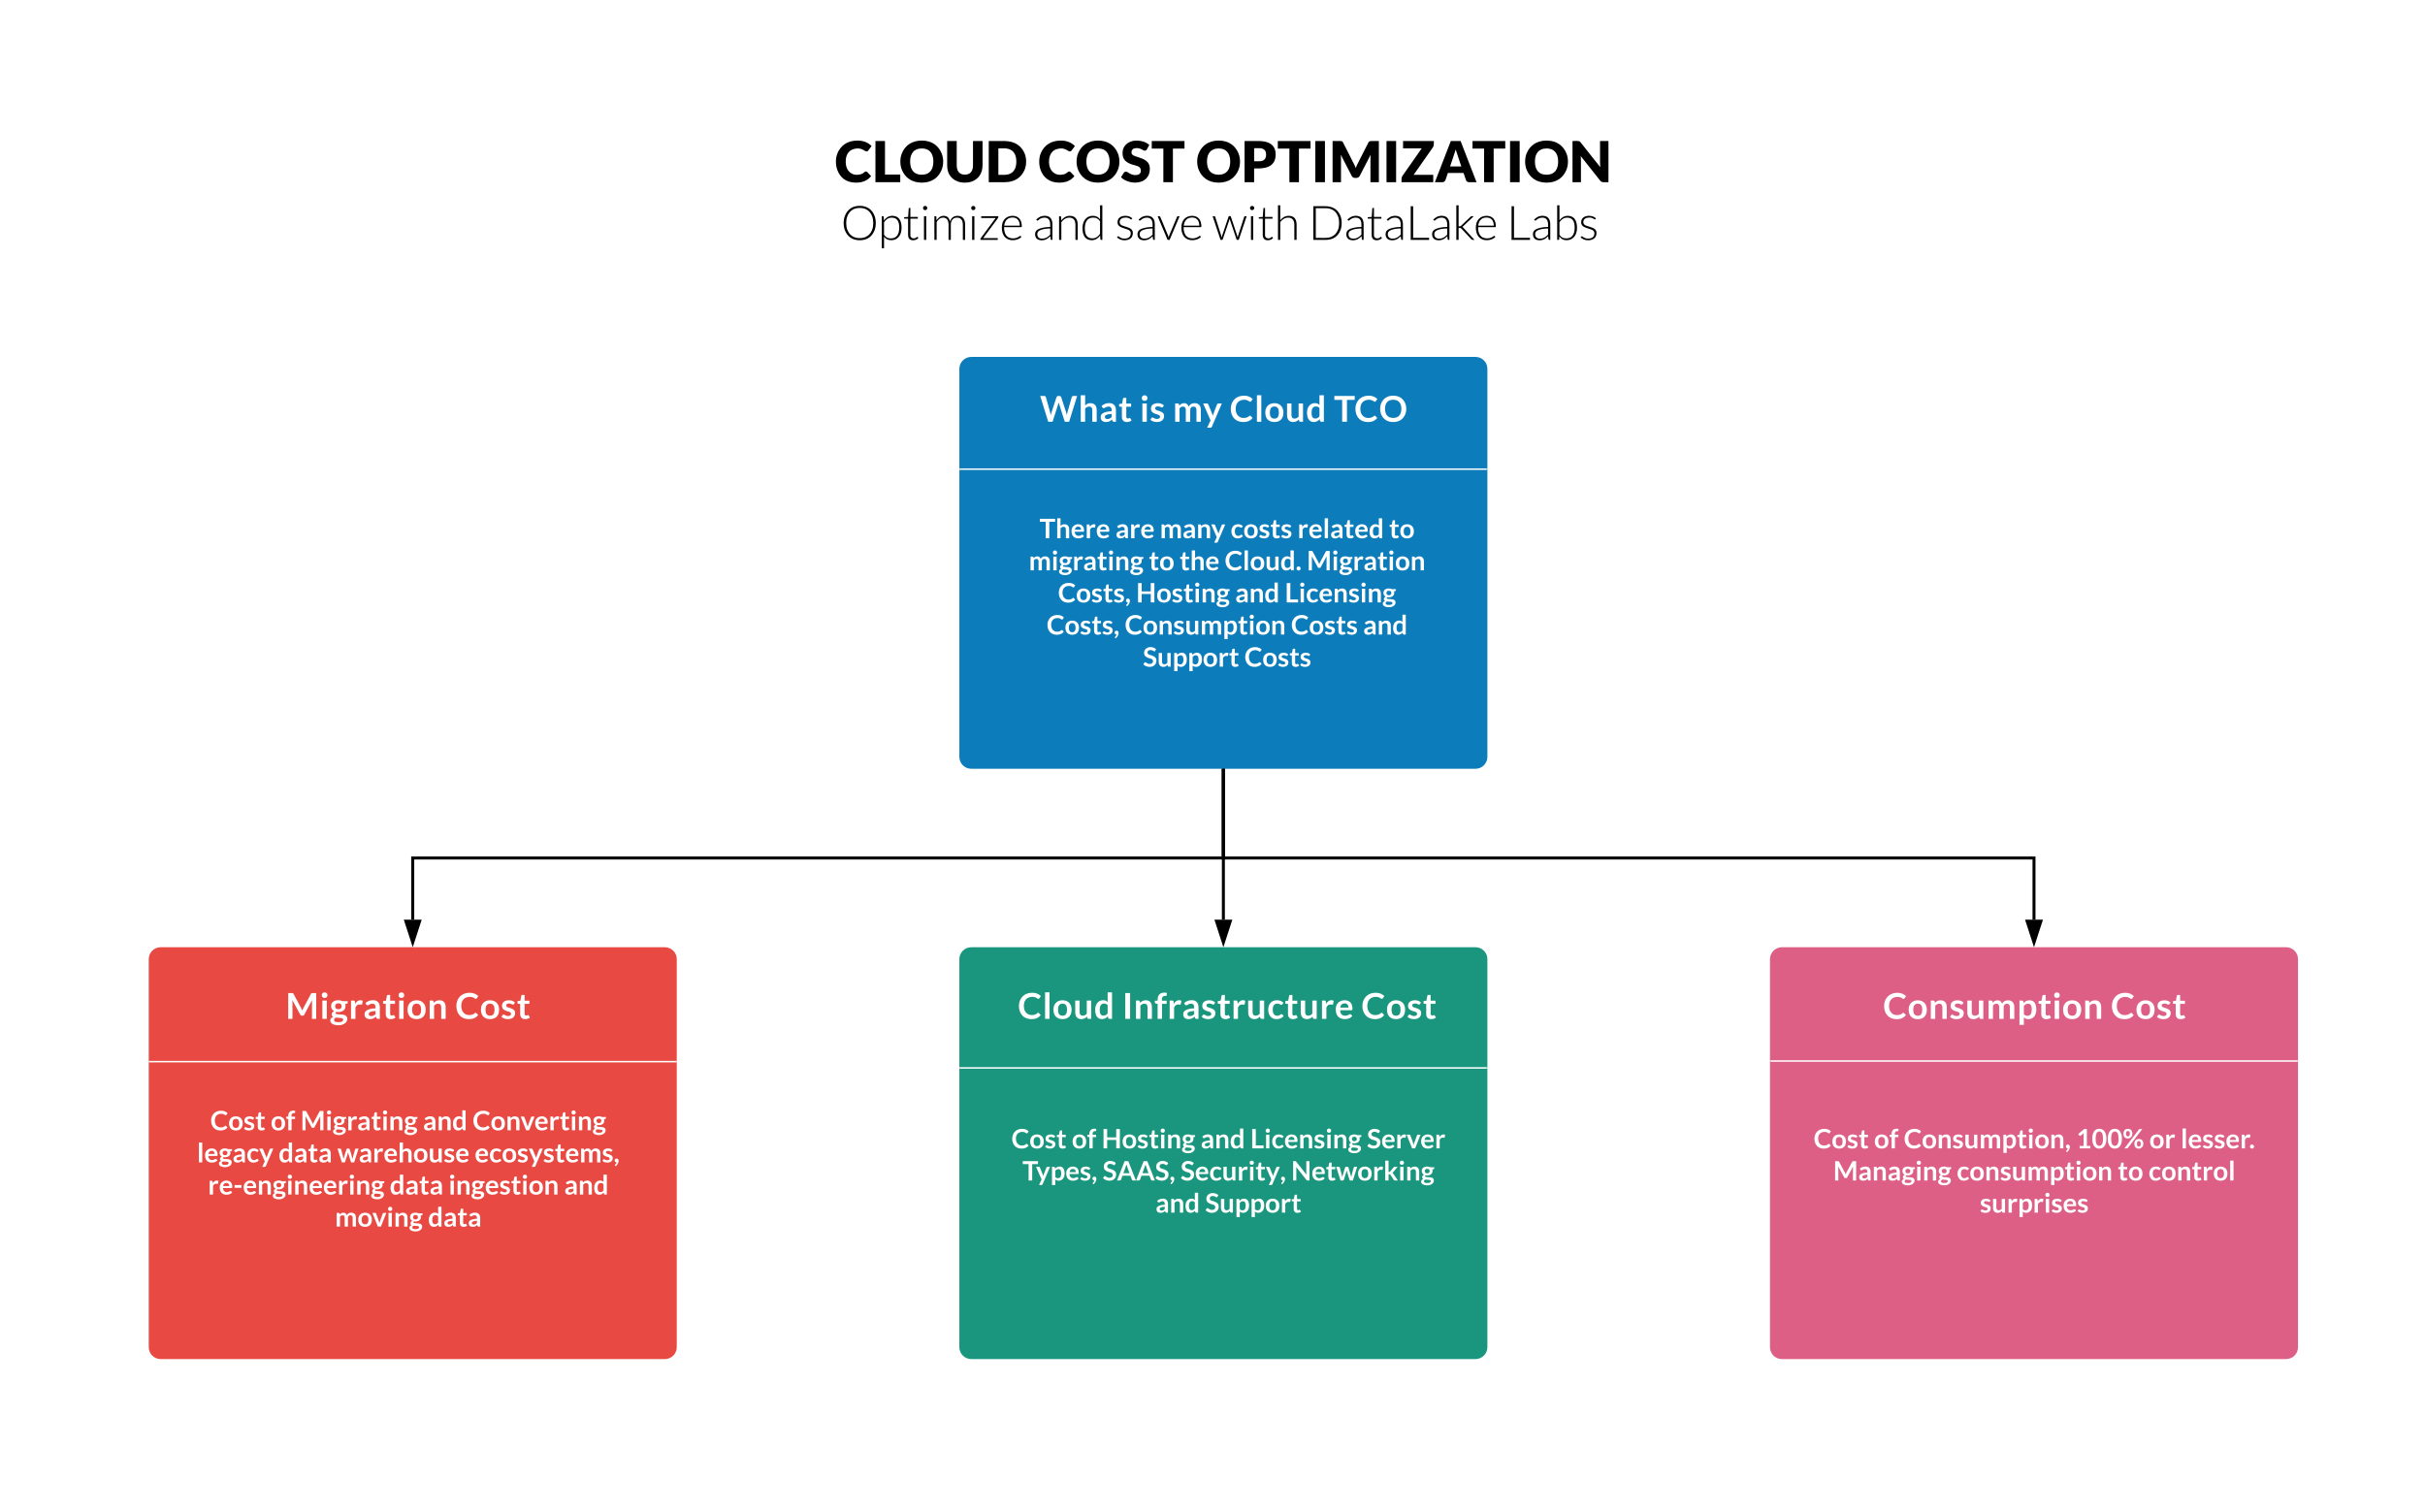 <svg xmlns="http://www.w3.org/2000/svg" xmlns:xlink="http://www.w3.org/1999/xlink" xmlns:lucid="lucid" width="1630.37" height="1016.45"><g transform="translate(0 0)" lucid:page-tab-id="0_0"><path d="M0 0h1630.37v1016.45H0z" fill="#fff"/><path d="M100 644.94c0-4.42 3.58-8 8-8h339c4.42 0 8 3.58 8 8v260.93c0 4.42-3.58 8-8 8H108c-4.42 0-8-3.58-8-8z" stroke="#000" stroke-opacity="0" stroke-width="2" fill="#e84a43"/><path d="M645 644.94c0-4.42 3.58-8 8-8h339c4.42 0 8 3.58 8 8v260.93c0 4.42-3.58 8-8 8H653c-4.42 0-8-3.58-8-8z" stroke="#000" stroke-opacity="0" stroke-width="2" fill="#19967d"/><path d="M1190 644.94c0-4.42 3.58-8 8-8h339c4.42 0 8 3.58 8 8v260.93c0 4.42-3.58 8-8 8h-339c-4.42 0-8-3.58-8-8z" stroke="#000" stroke-opacity="0" stroke-width="2" fill="#de5f85"/><path d="M645 248c0-4.42 3.58-8 8-8h339c4.42 0 8 3.58 8 8v260.94c0 4.4-3.58 8-8 8H653c-4.42 0-8-3.6-8-8z" stroke="#000" stroke-opacity="0" stroke-width="2" fill="#0c7cba"/><path d="M100.5 713.87h354" stroke="#fff" fill="none"/><path d="M100.5 714.37h-.5v-1h.5zM455 714.37h-.5v-1h.5z" fill="#fff"/><path d="M645.5 315.46h354" stroke="#fff" fill="none"/><path d="M645.5 315.96h-.5v-1h.5zM1000 315.96h-.5v-1h.5z" fill="#fff"/><path d="M645 240h355v66.94H645z" stroke="#000" stroke-opacity="0" stroke-width="2" fill="#fff" fill-opacity="0"/><use xlink:href="#a" transform="matrix(1,0,0,1,650,245) translate(49.204 38.596)"/><use xlink:href="#b" transform="matrix(1,0,0,1,650,245) translate(116.261 38.596)"/><use xlink:href="#c" transform="matrix(1,0,0,1,650,245) translate(138.485 38.596)"/><use xlink:href="#d" transform="matrix(1,0,0,1,650,245) translate(176.731 38.596)"/><use xlink:href="#e" transform="matrix(1,0,0,1,650,245) translate(246.821 38.596)"/><path d="M685 326.94h280v140H685z" stroke="#000" stroke-opacity="0" stroke-width="2" fill="#fff" fill-opacity="0"/><use xlink:href="#f" transform="matrix(1,0,0,1,690,331.936) translate(8.883 29.953)"/><use xlink:href="#g" transform="matrix(1,0,0,1,690,331.936) translate(59.895 29.953)"/><use xlink:href="#h" transform="matrix(1,0,0,1,690,331.936) translate(89.766 29.953)"/><use xlink:href="#i" transform="matrix(1,0,0,1,690,331.936) translate(137.331 29.953)"/><use xlink:href="#j" transform="matrix(1,0,0,1,690,331.936) translate(182.322 29.953)"/><use xlink:href="#k" transform="matrix(1,0,0,1,690,331.936) translate(243.918 29.953)"/><use xlink:href="#l" transform="matrix(1,0,0,1,690,331.936) translate(1.674 51.553)"/><use xlink:href="#m" transform="matrix(1,0,0,1,690,331.936) translate(82.404 51.553)"/><use xlink:href="#n" transform="matrix(1,0,0,1,690,331.936) translate(103.077 51.553)"/><use xlink:href="#o" transform="matrix(1,0,0,1,690,331.936) translate(133.371 51.553)"/><use xlink:href="#p" transform="matrix(1,0,0,1,690,331.936) translate(188.568 51.553)"/><use xlink:href="#q" transform="matrix(1,0,0,1,690,331.936) translate(21.299 73.153)"/><use xlink:href="#r" transform="matrix(1,0,0,1,690,331.936) translate(73.823 73.153)"/><use xlink:href="#s" transform="matrix(1,0,0,1,690,331.936) translate(140.395 73.153)"/><use xlink:href="#t" transform="matrix(1,0,0,1,690,331.936) translate(173.785 73.153)"/><use xlink:href="#q" transform="matrix(1,0,0,1,690,331.936) translate(13.667 94.753)"/><use xlink:href="#u" transform="matrix(1,0,0,1,690,331.936) translate(66.191 94.753)"/><use xlink:href="#v" transform="matrix(1,0,0,1,690,331.936) translate(177.944 94.753)"/><use xlink:href="#w" transform="matrix(1,0,0,1,690,331.936) translate(226.417 94.753)"/><use xlink:href="#x" transform="matrix(1,0,0,1,690,331.936) translate(78.363 116.353)"/><use xlink:href="#y" transform="matrix(1,0,0,1,690,331.936) translate(146.637 116.353)"/><path d="M115 646.94h318.57v56.93H115z" stroke="#000" stroke-opacity="0" stroke-width="2" fill="#fff" fill-opacity="0"/><use xlink:href="#z" transform="matrix(1,0,0,1,120,651.936) translate(72.027 33.158)"/><use xlink:href="#A" transform="matrix(1,0,0,1,120,651.936) translate(186.086 33.158)"/><path d="M115 716.94h318.57v140H115z" stroke="#000" stroke-opacity="0" stroke-width="2" fill="#fff" fill-opacity="0"/><use xlink:href="#B" transform="matrix(1,0,0,1,120,721.936) translate(21.395 38.078)"/><use xlink:href="#C" transform="matrix(1,0,0,1,120,721.936) translate(62.003 38.078)"/><use xlink:href="#D" transform="matrix(1,0,0,1,120,721.936) translate(82.019 38.078)"/><use xlink:href="#s" transform="matrix(1,0,0,1,120,721.936) translate(164.333 38.078)"/><use xlink:href="#E" transform="matrix(1,0,0,1,120,721.936) translate(197.722 38.078)"/><use xlink:href="#F" transform="matrix(1,0,0,1,120,721.936) translate(12.413 59.678)"/><use xlink:href="#G" transform="matrix(1,0,0,1,120,721.936) translate(67.313 59.678)"/><use xlink:href="#H" transform="matrix(1,0,0,1,120,721.936) translate(106.859 59.678)"/><use xlink:href="#I" transform="matrix(1,0,0,1,120,721.936) translate(199.154 59.678)"/><use xlink:href="#J" transform="matrix(1,0,0,1,120,721.936) translate(19.815 81.278)"/><use xlink:href="#G" transform="matrix(1,0,0,1,120,721.936) translate(142.026 81.278)"/><use xlink:href="#K" transform="matrix(1,0,0,1,120,721.936) translate(181.572 81.278)"/><use xlink:href="#w" transform="matrix(1,0,0,1,120,721.936) translate(259.269 81.278)"/><use xlink:href="#L" transform="matrix(1,0,0,1,120,721.936) translate(105.166 102.878)"/><use xlink:href="#M" transform="matrix(1,0,0,1,120,721.936) translate(167.761 102.878)"/><path d="M645.5 718.1h354" stroke="#fff" fill="none"/><path d="M645.5 718.6h-.5v-1h.5zM1000 718.6h-.5v-1h.5z" fill="#fff"/><path d="M665.7 646.94h318.6v56.93H665.7z" stroke="#000" stroke-opacity="0" stroke-width="2" fill="#fff" fill-opacity="0"/><g><use xlink:href="#N" transform="matrix(1,0,0,1,670.714,651.936) translate(13.598 33.158)"/><use xlink:href="#O" transform="matrix(1,0,0,1,670.714,651.936) translate(83.688 33.158)"/><use xlink:href="#P" transform="matrix(1,0,0,1,670.714,651.936) translate(244.515 33.158)"/></g><path d="M666.43 716.94H985v140H666.43z" stroke="#000" stroke-opacity="0" stroke-width="2" fill="#fff" fill-opacity="0"/><g><use xlink:href="#B" transform="matrix(1,0,0,1,671.429,721.936) translate(8.556 50.266)"/><use xlink:href="#C" transform="matrix(1,0,0,1,671.429,721.936) translate(49.164 50.266)"/><use xlink:href="#r" transform="matrix(1,0,0,1,671.429,721.936) translate(69.18 50.266)"/><use xlink:href="#s" transform="matrix(1,0,0,1,671.429,721.936) translate(135.753 50.266)"/><use xlink:href="#Q" transform="matrix(1,0,0,1,671.429,721.936) translate(169.143 50.266)"/><use xlink:href="#R" transform="matrix(1,0,0,1,671.429,721.936) translate(247.533 50.266)"/><use xlink:href="#S" transform="matrix(1,0,0,1,671.429,721.936) translate(15.963 71.866)"/><use xlink:href="#T" transform="matrix(1,0,0,1,671.429,721.936) translate(69.846 71.866)"/><use xlink:href="#U" transform="matrix(1,0,0,1,671.429,721.936) translate(122.244 71.866)"/><use xlink:href="#V" transform="matrix(1,0,0,1,671.429,721.936) translate(196.665 71.866)"/><use xlink:href="#s" transform="matrix(1,0,0,1,671.429,721.936) translate(105.405 93.466)"/><use xlink:href="#W" transform="matrix(1,0,0,1,671.429,721.936) translate(138.795 93.466)"/></g><path d="M1208.2 716.94h318.6v140h-318.6z" stroke="#000" stroke-opacity="0" stroke-width="2" fill="#fff" fill-opacity="0"/><g><use xlink:href="#B" transform="matrix(1,0,0,1,1213.214,721.936) translate(6.117 50.266)"/><use xlink:href="#C" transform="matrix(1,0,0,1,1213.214,721.936) translate(46.725 50.266)"/><use xlink:href="#X" transform="matrix(1,0,0,1,1213.214,721.936) translate(66.741 50.266)"/><use xlink:href="#Y" transform="matrix(1,0,0,1,1213.214,721.936) translate(182.544 50.266)"/><use xlink:href="#Z" transform="matrix(1,0,0,1,1213.214,721.936) translate(231.792 50.266)"/><use xlink:href="#aa" transform="matrix(1,0,0,1,1213.214,721.936) translate(252.852 50.266)"/><use xlink:href="#ab" transform="matrix(1,0,0,1,1213.214,721.936) translate(19.271 71.866)"/><use xlink:href="#ac" transform="matrix(1,0,0,1,1213.214,721.936) translate(102.305 71.866)"/><use xlink:href="#m" transform="matrix(1,0,0,1,1213.214,721.936) translate(210.575 71.866)"/><use xlink:href="#ad" transform="matrix(1,0,0,1,1213.214,721.936) translate(231.248 71.866)"/><use xlink:href="#ae" transform="matrix(1,0,0,1,1213.214,721.936) translate(117.892 93.466)"/></g><path d="M1190 636.94h355v76.93h-355z" stroke="#000" stroke-opacity="0" stroke-width="2" fill="#fff" fill-opacity="0"/><g><use xlink:href="#af" transform="matrix(1,0,0,1,1195,641.936) translate(70.985 43.19)"/><use xlink:href="#A" transform="matrix(1,0,0,1,1195,641.936) translate(224.128 43.19)"/></g><path d="M1190.5 713.45h354" stroke="#fff" fill="none"/><path d="M1190.5 713.87h-.5v-.92h.5zM1545 713.87h-.5v-.92h.5z" fill="#fff"/><path d="M822.5 517.94v59h-545v41.5" stroke="#000" stroke-width="2" fill="none"/><path d="M823.5 517.96h-2v-1.02h2z"/><path d="M277.5 633.7l-4.64-14.27h9.28z" stroke="#000" stroke-width="2"/><path d="M822.5 517.94v59h545v41.5" stroke="#000" stroke-width="2" fill="none"/><path d="M823.5 517.96h-2v-1.02h2z"/><path d="M1367.5 633.7l-4.64-14.27h9.28z" stroke="#000" stroke-width="2"/><path d="M822.5 517.94v100.5" stroke="#000" stroke-width="2" fill="none"/><path d="M823.5 517.96h-2v-1.02h2z"/><path d="M822.5 633.7l-4.64-14.27h9.28z" stroke="#000" stroke-width="2"/><path d="M100 80h1445v60H100z" stroke="#000" stroke-opacity="0" stroke-width="2" fill="#fff" fill-opacity="0"/><g><use xlink:href="#ag" transform="matrix(1,0,0,1,105,85) translate(456.326 37.506)"/><use xlink:href="#ah" transform="matrix(1,0,0,1,105,85) translate(593.012 37.506)"/><use xlink:href="#ai" transform="matrix(1,0,0,1,105,85) translate(699.07 37.506)"/></g><path d="M520 110.07h600v79.86H520z" stroke="#000" stroke-opacity="0" stroke-width="2" fill="#fff" fill-opacity="0"/><g><use xlink:href="#aj" transform="matrix(1,0,0,1,525,115.067) translate(40.252 46.238)"/><use xlink:href="#ak" transform="matrix(1,0,0,1,525,115.067) translate(169.205 46.238)"/><use xlink:href="#al" transform="matrix(1,0,0,1,525,115.067) translate(224.555 46.238)"/><use xlink:href="#am" transform="matrix(1,0,0,1,525,115.067) translate(289.916 46.238)"/><use xlink:href="#an" transform="matrix(1,0,0,1,525,115.067) translate(354.619 46.238)"/><use xlink:href="#ao" transform="matrix(1,0,0,1,525,115.067) translate(487.896 46.238)"/></g><defs><path fill="#fff" d="M12-1446h226c47 0 80 25 90 61 87 312 181 618 262 935 6 25 10 51 15 79 10-53 22-104 38-149l284-865c11-30 46-61 89-61 78 0 148-4 169 61l282 865c15 43 27 90 38 142 9-49 18-98 30-142l246-865c9-33 45-61 89-61h211L1632 0h-243c-113-359-232-713-341-1076C938-712 818-360 704 0H461" id="ap"/><path fill="#fff" d="M605-850c-102 1-168 52-226 108V0H132v-1486h247v571c76-69 161-129 301-127 234 4 346 154 346 389V0H779v-653c0-121-55-198-174-197" id="aq"/><path fill="#fff" d="M556-1045c246 0 380 151 380 397V0c-79-6-181 23-196-53l-22-73C630-49 541 18 379 16 194 13 81-77 81-262c0-184 152-247 321-292 78-21 176-31 293-34 10-155-29-262-170-262-104 0-161 40-224 77-47 28-107 5-127-31l-45-79c118-108 260-162 427-162zM317-275c-3 86 56 121 139 121 117 0 179-51 239-111v-173c-122 6-219 17-297 53-49 22-79 51-81 110" id="ar"/><path fill="#fff" d="M738-75c-64 55-158 90-269 91-176 2-277-109-277-284v-573c-65-4-153 21-153-52v-98l165-27 52-280c10-66 115-35 183-42v323h270v176H439v556c-1 59 32 101 88 102 48 1 68-25 104-34 19 1 25 9 33 22" id="as"/><g id="a"><use transform="matrix(0.012,0,0,0.012,0,0)" xlink:href="#ap"/><use transform="matrix(0.012,0,0,0.012,25.814,0)" xlink:href="#aq"/><use transform="matrix(0.012,0,0,0.012,39.837,0)" xlink:href="#ar"/><use transform="matrix(0.012,0,0,0.012,52.75,0)" xlink:href="#as"/></g><path fill="#fff" d="M395-1026V0H148v-1026h247zm-123-457c96 0 160 62 160 158 0 94-65 155-160 155-93 0-156-62-156-155 0-95 61-158 156-158" id="at"/><path fill="#fff" d="M254-198c95 60 334 64 323-83-9-119-156-122-253-159C192-490 72-550 72-729c0-214 163-309 387-313 145-3 264 55 338 127-26 36-45 82-77 111-69 21-111-33-176-48-103-23-247 0-238 102 11 114 156 118 251 155 126 49 251 100 251 270C808-59 575 48 294 6 192-9 106-54 42-110c28-39 43-95 83-120 49-31 96 11 129 32" id="au"/><g id="b"><use transform="matrix(0.012,0,0,0.012,0,0)" xlink:href="#at"/><use transform="matrix(0.012,0,0,0.012,6.685,0)" xlink:href="#au"/></g><path fill="#fff" d="M565-850c-86 0-140 48-186 99V0H132v-1026c80 9 198-29 214 45l16 76c67-72 141-136 276-137 139-1 214 86 253 192 57-117 162-192 328-192 240 0 354 147 354 389V0h-247v-653c1-123-52-197-169-197s-180 76-180 197V0H729v-653c0-127-46-197-164-197" id="av"/><path fill="#fff" d="M496 282c-21 85-170 43-266 53L422-76 7-1026h216c39-1 60 21 70 46 80 195 164 386 238 586 7 18 10 37 14 56 74-221 164-427 244-642 9-24 36-46 68-46h198" id="aw"/><g id="c"><use transform="matrix(0.012,0,0,0.012,0,0)" xlink:href="#av"/><use transform="matrix(0.012,0,0,0.012,20.325,0)" xlink:href="#aw"/></g><path fill="#fff" d="M1284-209C1170-69 1008 19 759 16c-347-4-553-182-649-442-66-178-66-423 6-596 108-261 330-435 688-440 220-3 375 79 488 188l-90 125c-16 32-68 39-102 12-71-55-162-101-298-96-304 11-465 201-465 510 0 241 101 401 267 477 125 58 330 39 424-24 42-17 97-111 150-54" id="ax"/><path fill="#fff" d="M395-1486V0H148v-1486h247" id="ay"/><path fill="#fff" d="M361-1005c121-49 297-49 417 0 184 74 298 236 298 490 0 330-178 530-506 530C241 15 61-185 61-515c0-254 115-416 300-490zm-45 492c0 201 65 338 254 338 188 0 251-137 251-338s-63-340-251-340c-189 0-254 139-254 340" id="az"/><path fill="#fff" d="M457 16c-234 0-346-155-346-390v-652h247v652c0 121 55 198 174 197 102-1 168-51 226-107v-742h247V0c-80-9-199 29-214-45l-17-82C697-50 608 16 457 16" id="aA"/><path fill="#fff" d="M502-1045c120-1 193 43 256 101v-542h247V0c-80-9-199 29-214-45l-20-99C693-58 601 15 441 15 163 15 61-217 61-510c0-241 98-411 259-494 54-27 115-41 182-41zM316-510c0 181 36 329 209 329 118 0 173-54 233-123v-460c-48-59-104-93-198-93-188 0-244 151-244 347" id="aB"/><g id="d"><use transform="matrix(0.012,0,0,0.012,0,0)" xlink:href="#ax"/><use transform="matrix(0.012,0,0,0.012,16.539,0)" xlink:href="#ay"/><use transform="matrix(0.012,0,0,0.012,23.224,0)" xlink:href="#az"/><use transform="matrix(0.012,0,0,0.012,37.247,0)" xlink:href="#aA"/><use transform="matrix(0.012,0,0,0.012,51.27,0)" xlink:href="#aB"/></g><path fill="#fff" d="M1165-1446v221H730V0H461v-1225H24v-221h1141" id="aC"/><path fill="#fff" d="M1480-1018c71 176 71 414 0 590-106 261-323 444-679 444S225-168 120-428c-71-176-71-414 0-590 106-261 324-444 681-444 355 0 573 184 679 444zM801-214c307 0 456-198 456-509s-149-510-456-510c-308 0-459 198-459 510s152 509 459 509" id="aD"/><g id="e"><use transform="matrix(0.012,0,0,0.012,0,0)" xlink:href="#aC"/><use transform="matrix(0.012,0,0,0.012,13.715,0)" xlink:href="#ax"/><use transform="matrix(0.012,0,0,0.012,30.254,0)" xlink:href="#aD"/></g><path fill="#fff" d="M991-153C899-47 760 15 568 15 237 15 63-197 63-535c0-237 116-392 287-467 61-27 129-40 206-40 287 0 444 174 444 465 0 54-3 95-57 95H309c4 226 158 349 385 292 52-13 93-39 132-62 32-19 73-16 93 9zM778-631c-4-143-73-234-217-234-154 0-226 95-247 234h464" id="aE"/><path fill="#fff" d="M604-806c-122 5-180 74-225 167V0H132v-1026c83 11 206-35 218 62l15 124c63-106 147-205 295-205 51 0 93 12 126 35l-32 185c-4 23-15 33-40 33-33 0-65-16-110-14" id="aF"/><g id="f"><use transform="matrix(0.009,0,0,0.009,0,0)" xlink:href="#aC"/><use transform="matrix(0.009,0,0,0.009,10.71,0)" xlink:href="#aq"/><use transform="matrix(0.009,0,0,0.009,20.943,0)" xlink:href="#aE"/><use transform="matrix(0.009,0,0,0.009,30.564,0)" xlink:href="#aF"/><use transform="matrix(0.009,0,0,0.009,37.917,0)" xlink:href="#aE"/></g><g id="g"><use transform="matrix(0.009,0,0,0.009,0,0)" xlink:href="#ar"/><use transform="matrix(0.009,0,0,0.009,9.423,0)" xlink:href="#aF"/><use transform="matrix(0.009,0,0,0.009,16.776,0)" xlink:href="#aE"/></g><path fill="#fff" d="M605-850c-102 1-168 52-226 108V0H132v-1026c80 9 198-29 214 45l17 81c77-76 165-142 317-142 235 0 346 154 346 389V0H779v-653c0-121-55-198-174-197" id="aG"/><g id="h"><use transform="matrix(0.009,0,0,0.009,0,0)" xlink:href="#av"/><use transform="matrix(0.009,0,0,0.009,15.156,0)" xlink:href="#ar"/><use transform="matrix(0.009,0,0,0.009,24.579,0)" xlink:href="#aG"/><use transform="matrix(0.009,0,0,0.009,34.488,0)" xlink:href="#aw"/></g><path fill="#fff" d="M928-153C839-49 712 15 524 15c-227 0-358-131-424-305-47-123-49-306-4-434 67-190 213-318 465-318 165 0 270 58 357 143-29 37-52 81-86 112-71 26-104-41-170-55-24-5-52-12-86-12-192 5-260 143-260 339 0 194 67 336 254 342 98 3 148-38 200-79 26-20 67-17 87 9" id="aH"/><g id="i"><use transform="matrix(0.009,0,0,0.009,0,0)" xlink:href="#aH"/><use transform="matrix(0.009,0,0,0.009,8.586,0)" xlink:href="#az"/><use transform="matrix(0.009,0,0,0.009,18.819,0)" xlink:href="#au"/><use transform="matrix(0.009,0,0,0.009,26.685,0)" xlink:href="#as"/><use transform="matrix(0.009,0,0,0.009,33.651,0)" xlink:href="#au"/></g><g id="j"><use transform="matrix(0.009,0,0,0.009,0,0)" xlink:href="#aF"/><use transform="matrix(0.009,0,0,0.009,7.353,0)" xlink:href="#aE"/><use transform="matrix(0.009,0,0,0.009,16.974,0)" xlink:href="#ay"/><use transform="matrix(0.009,0,0,0.009,21.852,0)" xlink:href="#ar"/><use transform="matrix(0.009,0,0,0.009,31.275,0)" xlink:href="#as"/><use transform="matrix(0.009,0,0,0.009,38.241,0)" xlink:href="#aE"/><use transform="matrix(0.009,0,0,0.009,47.862,0)" xlink:href="#aB"/></g><g id="k"><use transform="matrix(0.009,0,0,0.009,0,0)" xlink:href="#as"/><use transform="matrix(0.009,0,0,0.009,6.966,0)" xlink:href="#az"/></g><path fill="#fff" d="M247-436C153-487 80-575 80-712c0-228 174-332 407-332 92 0 169 20 230 53h295c-4 63 19 133-53 146l-92 17c30 74 25 184-9 254-72 146-265 223-484 183-51 27-68 81-20 111 145 54 395 5 528 91 60 38 108 95 104 193-8 182-136 275-286 326-172 59-444 28-556-52C83 234 32 179 32 90c0-112 77-164 166-199-49-28-87-70-84-147 4-94 65-143 133-180zm247 621c132 0 252-20 264-139-10-98-129-93-228-102-63-6-132-5-191-13-47 27-93 62-93 127 0 112 123 127 248 127zM305-706c0 111 68 168 182 168s182-56 182-168c0-107-68-165-182-165s-182 58-182 165" id="aI"/><g id="l"><use transform="matrix(0.009,0,0,0.009,0,0)" xlink:href="#av"/><use transform="matrix(0.009,0,0,0.009,15.156,0)" xlink:href="#at"/><use transform="matrix(0.009,0,0,0.009,20.034,0)" xlink:href="#aI"/><use transform="matrix(0.009,0,0,0.009,29.349,0)" xlink:href="#aF"/><use transform="matrix(0.009,0,0,0.009,36.441,0)" xlink:href="#ar"/><use transform="matrix(0.009,0,0,0.009,45.864,0)" xlink:href="#as"/><use transform="matrix(0.009,0,0,0.009,52.83,0)" xlink:href="#at"/><use transform="matrix(0.009,0,0,0.009,57.708,0)" xlink:href="#aG"/><use transform="matrix(0.009,0,0,0.009,67.941,0)" xlink:href="#aI"/></g><g id="m"><use transform="matrix(0.009,0,0,0.009,0,0)" xlink:href="#as"/><use transform="matrix(0.009,0,0,0.009,6.966,0)" xlink:href="#az"/></g><g id="n"><use transform="matrix(0.009,0,0,0.009,0,0)" xlink:href="#as"/><use transform="matrix(0.009,0,0,0.009,6.966,0)" xlink:href="#aq"/><use transform="matrix(0.009,0,0,0.009,17.199,0)" xlink:href="#aE"/></g><path fill="#fff" d="M225 14C133 14 73-43 73-136c0-92 60-151 152-151 91 0 151 60 151 151 0 92-59 150-151 150" id="aJ"/><g id="o"><use transform="matrix(0.009,0,0,0.009,0,0)" xlink:href="#ax"/><use transform="matrix(0.009,0,0,0.009,12.069,0)" xlink:href="#ay"/><use transform="matrix(0.009,0,0,0.009,16.947,0)" xlink:href="#az"/><use transform="matrix(0.009,0,0,0.009,27.18,0)" xlink:href="#aA"/><use transform="matrix(0.009,0,0,0.009,37.413,0)" xlink:href="#aB"/><use transform="matrix(0.009,0,0,0.009,47.673,0)" xlink:href="#aJ"/></g><path fill="#fff" d="M376-1057c5 39 7 82 7 123V0H146v-1446c85 3 182-6 258 6 17 7 27 20 36 37l432 803c23 42 41 90 60 136 19-47 38-95 61-138l428-801c15-33 41-43 90-43h203V0h-237c1-330-2-664 1-991 1-21 3-42 5-63l-437 820c-22 44-63 63-132 59-48-3-77-26-95-59" id="aK"/><g id="p"><use transform="matrix(0.009,0,0,0.009,0,0)" xlink:href="#aK"/><use transform="matrix(0.009,0,0,0.009,16.74,0)" xlink:href="#at"/><use transform="matrix(0.009,0,0,0.009,21.618,0)" xlink:href="#aI"/><use transform="matrix(0.009,0,0,0.009,30.933,0)" xlink:href="#aF"/><use transform="matrix(0.009,0,0,0.009,38.025,0)" xlink:href="#ar"/><use transform="matrix(0.009,0,0,0.009,47.448,0)" xlink:href="#as"/><use transform="matrix(0.009,0,0,0.009,54.414,0)" xlink:href="#at"/><use transform="matrix(0.009,0,0,0.009,59.292,0)" xlink:href="#az"/><use transform="matrix(0.009,0,0,0.009,69.525,0)" xlink:href="#aG"/></g><path fill="#fff" d="M221-3C132-8 80-62 80-152c0-85 58-133 145-135 137-3 173 141 135 270-37 126-112 227-205 301-28-24-89-65-42-112 45-45 92-100 108-175" id="aL"/><g id="q"><use transform="matrix(0.009,0,0,0.009,0,0)" xlink:href="#ax"/><use transform="matrix(0.009,0,0,0.009,12.069,0)" xlink:href="#az"/><use transform="matrix(0.009,0,0,0.009,22.302,0)" xlink:href="#au"/><use transform="matrix(0.009,0,0,0.009,30.168,0)" xlink:href="#as"/><use transform="matrix(0.009,0,0,0.009,37.134,0)" xlink:href="#au"/><use transform="matrix(0.009,0,0,0.009,45,0)" xlink:href="#aL"/></g><path fill="#fff" d="M1366 0h-271v-632H417V0H146v-1446h271v622h678v-622h271V0" id="aM"/><g id="r"><use transform="matrix(0.009,0,0,0.009,0,0)" xlink:href="#aM"/><use transform="matrix(0.009,0,0,0.009,13.608,0)" xlink:href="#az"/><use transform="matrix(0.009,0,0,0.009,23.841,0)" xlink:href="#au"/><use transform="matrix(0.009,0,0,0.009,31.707,0)" xlink:href="#as"/><use transform="matrix(0.009,0,0,0.009,38.673,0)" xlink:href="#at"/><use transform="matrix(0.009,0,0,0.009,43.551,0)" xlink:href="#aG"/><use transform="matrix(0.009,0,0,0.009,53.784,0)" xlink:href="#aI"/></g><g id="s"><use transform="matrix(0.009,0,0,0.009,0,0)" xlink:href="#ar"/><use transform="matrix(0.009,0,0,0.009,9.423,0)" xlink:href="#aG"/><use transform="matrix(0.009,0,0,0.009,19.656,0)" xlink:href="#aB"/></g><path fill="#fff" d="M415-222h579V0H146v-1446h269v1224" id="aN"/><g id="t"><use transform="matrix(0.009,0,0,0.009,0,0)" xlink:href="#aN"/><use transform="matrix(0.009,0,0,0.009,9.306,0)" xlink:href="#at"/><use transform="matrix(0.009,0,0,0.009,14.184,0)" xlink:href="#aH"/><use transform="matrix(0.009,0,0,0.009,22.77,0)" xlink:href="#aE"/><use transform="matrix(0.009,0,0,0.009,32.391,0)" xlink:href="#aG"/><use transform="matrix(0.009,0,0,0.009,42.624,0)" xlink:href="#au"/><use transform="matrix(0.009,0,0,0.009,50.49,0)" xlink:href="#at"/><use transform="matrix(0.009,0,0,0.009,55.368,0)" xlink:href="#aG"/><use transform="matrix(0.009,0,0,0.009,65.601,0)" xlink:href="#aI"/></g><path fill="#fff" d="M635 15C514 15 442-25 379-85v420H132v-1361c64 5 145-11 192 11 33 24 28 86 42 129 78-86 174-159 331-159 277 0 379 232 379 524 0 241-96 412-258 495-54 27-116 41-183 41zm186-536c0-181-37-329-209-329-117 0-175 55-233 124v460c48 60 104 93 198 93 188 0 244-152 244-348" id="aO"/><g id="u"><use transform="matrix(0.009,0,0,0.009,0,0)" xlink:href="#ax"/><use transform="matrix(0.009,0,0,0.009,12.069,0)" xlink:href="#az"/><use transform="matrix(0.009,0,0,0.009,22.302,0)" xlink:href="#aG"/><use transform="matrix(0.009,0,0,0.009,32.535,0)" xlink:href="#au"/><use transform="matrix(0.009,0,0,0.009,40.401,0)" xlink:href="#aA"/><use transform="matrix(0.009,0,0,0.009,50.634,0)" xlink:href="#av"/><use transform="matrix(0.009,0,0,0.009,65.79,0)" xlink:href="#aO"/><use transform="matrix(0.009,0,0,0.009,75.969,0)" xlink:href="#as"/><use transform="matrix(0.009,0,0,0.009,82.935,0)" xlink:href="#at"/><use transform="matrix(0.009,0,0,0.009,87.813,0)" xlink:href="#az"/><use transform="matrix(0.009,0,0,0.009,98.046,0)" xlink:href="#aG"/></g><g id="v"><use transform="matrix(0.009,0,0,0.009,0,0)" xlink:href="#ax"/><use transform="matrix(0.009,0,0,0.009,12.069,0)" xlink:href="#az"/><use transform="matrix(0.009,0,0,0.009,22.302,0)" xlink:href="#au"/><use transform="matrix(0.009,0,0,0.009,30.168,0)" xlink:href="#as"/><use transform="matrix(0.009,0,0,0.009,37.134,0)" xlink:href="#au"/></g><g id="w"><use transform="matrix(0.009,0,0,0.009,0,0)" xlink:href="#ar"/><use transform="matrix(0.009,0,0,0.009,9.423,0)" xlink:href="#aG"/><use transform="matrix(0.009,0,0,0.009,19.656,0)" xlink:href="#aB"/></g><path fill="#fff" d="M519-204c146 0 246-70 241-211-6-175-195-185-333-232-183-63-339-153-333-400 5-199 120-319 272-380 126-51 311-44 437 5 72 27 133 64 184 112l-66 127c-15 40-64 51-105 25-64-41-136-87-246-85-132 3-224 54-224 182 0 167 202 176 334 227 173 67 333 144 333 381 0 227-120 364-289 433-138 56-353 39-478-16-80-35-154-80-210-138l78-129c23-34 74-43 115-13 73 54 157 112 290 112" id="aP"/><g id="x"><use transform="matrix(0.009,0,0,0.009,0,0)" xlink:href="#aP"/><use transform="matrix(0.009,0,0,0.009,9.657,0)" xlink:href="#aA"/><use transform="matrix(0.009,0,0,0.009,19.89,0)" xlink:href="#aO"/><use transform="matrix(0.009,0,0,0.009,30.069,0)" xlink:href="#aO"/><use transform="matrix(0.009,0,0,0.009,40.248,0)" xlink:href="#az"/><use transform="matrix(0.009,0,0,0.009,50.481,0)" xlink:href="#aF"/><use transform="matrix(0.009,0,0,0.009,57.834,0)" xlink:href="#as"/></g><g id="y"><use transform="matrix(0.009,0,0,0.009,0,0)" xlink:href="#ax"/><use transform="matrix(0.009,0,0,0.009,12.069,0)" xlink:href="#az"/><use transform="matrix(0.009,0,0,0.009,22.302,0)" xlink:href="#au"/><use transform="matrix(0.009,0,0,0.009,30.168,0)" xlink:href="#as"/><use transform="matrix(0.009,0,0,0.009,37.134,0)" xlink:href="#au"/></g><g id="z"><use transform="matrix(0.012,0,0,0.012,0,0)" xlink:href="#aK"/><use transform="matrix(0.012,0,0,0.012,22.94,0)" xlink:href="#at"/><use transform="matrix(0.012,0,0,0.012,29.625,0)" xlink:href="#aI"/><use transform="matrix(0.012,0,0,0.012,42.39,0)" xlink:href="#aF"/><use transform="matrix(0.012,0,0,0.012,52.108,0)" xlink:href="#ar"/><use transform="matrix(0.012,0,0,0.012,65.021,0)" xlink:href="#as"/><use transform="matrix(0.012,0,0,0.012,74.567,0)" xlink:href="#at"/><use transform="matrix(0.012,0,0,0.012,81.252,0)" xlink:href="#az"/><use transform="matrix(0.012,0,0,0.012,95.275,0)" xlink:href="#aG"/></g><g id="A"><use transform="matrix(0.012,0,0,0.012,0,0)" xlink:href="#ax"/><use transform="matrix(0.012,0,0,0.012,16.539,0)" xlink:href="#az"/><use transform="matrix(0.012,0,0,0.012,30.562,0)" xlink:href="#au"/><use transform="matrix(0.012,0,0,0.012,41.341,0)" xlink:href="#as"/></g><g id="B"><use transform="matrix(0.009,0,0,0.009,0,0)" xlink:href="#ax"/><use transform="matrix(0.009,0,0,0.009,12.069,0)" xlink:href="#az"/><use transform="matrix(0.009,0,0,0.009,22.302,0)" xlink:href="#au"/><use transform="matrix(0.009,0,0,0.009,30.168,0)" xlink:href="#as"/></g><path fill="#fff" d="M601-1285c-158 0-198 102-186 268h267v176H423V0H176v-840c-61-14-153-3-153-76v-101h153c-17-292 113-454 383-454 47 0 91 6 132 19l-5 124c-1 41-44 43-85 43" id="aQ"/><g id="C"><use transform="matrix(0.009,0,0,0.009,0,0)" xlink:href="#az"/><use transform="matrix(0.009,0,0,0.009,10.233,0)" xlink:href="#aQ"/></g><g id="D"><use transform="matrix(0.009,0,0,0.009,0,0)" xlink:href="#aK"/><use transform="matrix(0.009,0,0,0.009,16.74,0)" xlink:href="#at"/><use transform="matrix(0.009,0,0,0.009,21.618,0)" xlink:href="#aI"/><use transform="matrix(0.009,0,0,0.009,30.933,0)" xlink:href="#aF"/><use transform="matrix(0.009,0,0,0.009,38.025,0)" xlink:href="#ar"/><use transform="matrix(0.009,0,0,0.009,47.448,0)" xlink:href="#as"/><use transform="matrix(0.009,0,0,0.009,54.414,0)" xlink:href="#at"/><use transform="matrix(0.009,0,0,0.009,59.292,0)" xlink:href="#aG"/><use transform="matrix(0.009,0,0,0.009,69.525,0)" xlink:href="#aI"/></g><path fill="#fff" d="M646 0H422L14-1026h205c36-1 62 20 71 46 75 215 159 421 226 642 9 30 15 61 21 92 13-66 27-126 50-186l203-548c9-25 34-46 68-46h195" id="aR"/><g id="E"><use transform="matrix(0.009,0,0,0.009,0,0)" xlink:href="#ax"/><use transform="matrix(0.009,0,0,0.009,12.069,0)" xlink:href="#az"/><use transform="matrix(0.009,0,0,0.009,22.302,0)" xlink:href="#aG"/><use transform="matrix(0.009,0,0,0.009,32.211,0)" xlink:href="#aR"/><use transform="matrix(0.009,0,0,0.009,41.517,0)" xlink:href="#aE"/><use transform="matrix(0.009,0,0,0.009,51.138,0)" xlink:href="#aF"/><use transform="matrix(0.009,0,0,0.009,58.491,0)" xlink:href="#as"/><use transform="matrix(0.009,0,0,0.009,65.457,0)" xlink:href="#at"/><use transform="matrix(0.009,0,0,0.009,70.335,0)" xlink:href="#aG"/><use transform="matrix(0.009,0,0,0.009,80.568,0)" xlink:href="#aI"/></g><g id="F"><use transform="matrix(0.009,0,0,0.009,0,0)" xlink:href="#ay"/><use transform="matrix(0.009,0,0,0.009,4.878,0)" xlink:href="#aE"/><use transform="matrix(0.009,0,0,0.009,14.499,0)" xlink:href="#aI"/><use transform="matrix(0.009,0,0,0.009,23.814,0)" xlink:href="#ar"/><use transform="matrix(0.009,0,0,0.009,33.237,0)" xlink:href="#aH"/><use transform="matrix(0.009,0,0,0.009,41.823,0)" xlink:href="#aw"/></g><g id="G"><use transform="matrix(0.009,0,0,0.009,0,0)" xlink:href="#aB"/><use transform="matrix(0.009,0,0,0.009,10.26,0)" xlink:href="#ar"/><use transform="matrix(0.009,0,0,0.009,19.683,0)" xlink:href="#as"/><use transform="matrix(0.009,0,0,0.009,26.649,0)" xlink:href="#ar"/></g><path fill="#fff" d="M7-1026h196c35-1 64 19 71 46 60 241 137 465 181 722 68-246 151-481 220-724 17-60 103-44 175-46 35-1 61 20 69 46 70 242 148 477 212 725 47-256 125-482 189-723 21-78 165-35 255-46L1250 0h-199c-21 0-37-15-46-44-67-218-136-432-201-652-5-20-10-39-13-58-8 41-17 80-29 119L575-44c-9 29-27 44-54 44H332" id="aS"/><g id="H"><use transform="matrix(0.009,0,0,0.009,0,0)" xlink:href="#aS"/><use transform="matrix(0.009,0,0,0.009,14.238,0)" xlink:href="#ar"/><use transform="matrix(0.009,0,0,0.009,23.661,0)" xlink:href="#aF"/><use transform="matrix(0.009,0,0,0.009,31.014,0)" xlink:href="#aE"/><use transform="matrix(0.009,0,0,0.009,40.635,0)" xlink:href="#aq"/><use transform="matrix(0.009,0,0,0.009,50.868,0)" xlink:href="#az"/><use transform="matrix(0.009,0,0,0.009,61.101,0)" xlink:href="#aA"/><use transform="matrix(0.009,0,0,0.009,71.334,0)" xlink:href="#au"/><use transform="matrix(0.009,0,0,0.009,79.2,0)" xlink:href="#aE"/></g><g id="I"><use transform="matrix(0.009,0,0,0.009,0,0)" xlink:href="#aE"/><use transform="matrix(0.009,0,0,0.009,9.621,0)" xlink:href="#aH"/><use transform="matrix(0.009,0,0,0.009,18.207,0)" xlink:href="#az"/><use transform="matrix(0.009,0,0,0.009,28.44,0)" xlink:href="#au"/><use transform="matrix(0.009,0,0,0.009,36.306,0)" xlink:href="#aw"/><use transform="matrix(0.009,0,0,0.009,45.909,0)" xlink:href="#au"/><use transform="matrix(0.009,0,0,0.009,53.775,0)" xlink:href="#as"/><use transform="matrix(0.009,0,0,0.009,60.741,0)" xlink:href="#aE"/><use transform="matrix(0.009,0,0,0.009,70.362,0)" xlink:href="#av"/><use transform="matrix(0.009,0,0,0.009,85.518,0)" xlink:href="#au"/><use transform="matrix(0.009,0,0,0.009,93.384,0)" xlink:href="#aL"/></g><path fill="#fff" d="M100-707h518v206H100v-206" id="aT"/><g id="J"><use transform="matrix(0.009,0,0,0.009,0,0)" xlink:href="#aF"/><use transform="matrix(0.009,0,0,0.009,7.353,0)" xlink:href="#aE"/><use transform="matrix(0.009,0,0,0.009,16.974,0)" xlink:href="#aT"/><use transform="matrix(0.009,0,0,0.009,23.436,0)" xlink:href="#aE"/><use transform="matrix(0.009,0,0,0.009,33.057,0)" xlink:href="#aG"/><use transform="matrix(0.009,0,0,0.009,43.29,0)" xlink:href="#aI"/><use transform="matrix(0.009,0,0,0.009,52.605,0)" xlink:href="#at"/><use transform="matrix(0.009,0,0,0.009,57.483,0)" xlink:href="#aG"/><use transform="matrix(0.009,0,0,0.009,67.716,0)" xlink:href="#aE"/><use transform="matrix(0.009,0,0,0.009,77.337,0)" xlink:href="#aE"/><use transform="matrix(0.009,0,0,0.009,86.958,0)" xlink:href="#aF"/><use transform="matrix(0.009,0,0,0.009,94.311,0)" xlink:href="#at"/><use transform="matrix(0.009,0,0,0.009,99.189,0)" xlink:href="#aG"/><use transform="matrix(0.009,0,0,0.009,109.422,0)" xlink:href="#aI"/></g><g id="K"><use transform="matrix(0.009,0,0,0.009,0,0)" xlink:href="#at"/><use transform="matrix(0.009,0,0,0.009,4.878,0)" xlink:href="#aG"/><use transform="matrix(0.009,0,0,0.009,15.111,0)" xlink:href="#aI"/><use transform="matrix(0.009,0,0,0.009,24.426,0)" xlink:href="#aE"/><use transform="matrix(0.009,0,0,0.009,34.047,0)" xlink:href="#au"/><use transform="matrix(0.009,0,0,0.009,41.913,0)" xlink:href="#as"/><use transform="matrix(0.009,0,0,0.009,48.879,0)" xlink:href="#at"/><use transform="matrix(0.009,0,0,0.009,53.757,0)" xlink:href="#az"/><use transform="matrix(0.009,0,0,0.009,63.99,0)" xlink:href="#aG"/></g><g id="L"><use transform="matrix(0.009,0,0,0.009,0,0)" xlink:href="#av"/><use transform="matrix(0.009,0,0,0.009,15.156,0)" xlink:href="#az"/><use transform="matrix(0.009,0,0,0.009,25.092,0)" xlink:href="#aR"/><use transform="matrix(0.009,0,0,0.009,34.695,0)" xlink:href="#at"/><use transform="matrix(0.009,0,0,0.009,39.573,0)" xlink:href="#aG"/><use transform="matrix(0.009,0,0,0.009,49.806,0)" xlink:href="#aI"/></g><g id="M"><use transform="matrix(0.009,0,0,0.009,0,0)" xlink:href="#aB"/><use transform="matrix(0.009,0,0,0.009,10.26,0)" xlink:href="#ar"/><use transform="matrix(0.009,0,0,0.009,19.683,0)" xlink:href="#as"/><use transform="matrix(0.009,0,0,0.009,26.649,0)" xlink:href="#ar"/></g><g id="N"><use transform="matrix(0.012,0,0,0.012,0,0)" xlink:href="#ax"/><use transform="matrix(0.012,0,0,0.012,16.539,0)" xlink:href="#ay"/><use transform="matrix(0.012,0,0,0.012,23.224,0)" xlink:href="#az"/><use transform="matrix(0.012,0,0,0.012,37.247,0)" xlink:href="#aA"/><use transform="matrix(0.012,0,0,0.012,51.27,0)" xlink:href="#aB"/></g><path fill="#fff" d="M449 0H179v-1446h270V0" id="aU"/><g id="O"><use transform="matrix(0.012,0,0,0.012,0,0)" xlink:href="#aU"/><use transform="matrix(0.012,0,0,0.012,7.745,0)" xlink:href="#aG"/><use transform="matrix(0.012,0,0,0.012,21.768,0)" xlink:href="#aQ"/><use transform="matrix(0.012,0,0,0.012,30.414,0)" xlink:href="#aF"/><use transform="matrix(0.012,0,0,0.012,40.133,0)" xlink:href="#ar"/><use transform="matrix(0.012,0,0,0.012,53.046,0)" xlink:href="#au"/><use transform="matrix(0.012,0,0,0.012,63.825,0)" xlink:href="#as"/><use transform="matrix(0.012,0,0,0.012,73.371,0)" xlink:href="#aF"/><use transform="matrix(0.012,0,0,0.012,83.447,0)" xlink:href="#aA"/><use transform="matrix(0.012,0,0,0.012,97.47,0)" xlink:href="#aH"/><use transform="matrix(0.012,0,0,0.012,109.236,0)" xlink:href="#as"/><use transform="matrix(0.012,0,0,0.012,118.782,0)" xlink:href="#aA"/><use transform="matrix(0.012,0,0,0.012,132.805,0)" xlink:href="#aF"/><use transform="matrix(0.012,0,0,0.012,142.882,0)" xlink:href="#aE"/></g><g id="P"><use transform="matrix(0.012,0,0,0.012,0,0)" xlink:href="#ax"/><use transform="matrix(0.012,0,0,0.012,16.539,0)" xlink:href="#az"/><use transform="matrix(0.012,0,0,0.012,30.562,0)" xlink:href="#au"/><use transform="matrix(0.012,0,0,0.012,41.341,0)" xlink:href="#as"/></g><g id="Q"><use transform="matrix(0.009,0,0,0.009,0,0)" xlink:href="#aN"/><use transform="matrix(0.009,0,0,0.009,9.306,0)" xlink:href="#at"/><use transform="matrix(0.009,0,0,0.009,14.184,0)" xlink:href="#aH"/><use transform="matrix(0.009,0,0,0.009,22.77,0)" xlink:href="#aE"/><use transform="matrix(0.009,0,0,0.009,32.391,0)" xlink:href="#aG"/><use transform="matrix(0.009,0,0,0.009,42.624,0)" xlink:href="#au"/><use transform="matrix(0.009,0,0,0.009,50.49,0)" xlink:href="#at"/><use transform="matrix(0.009,0,0,0.009,55.368,0)" xlink:href="#aG"/><use transform="matrix(0.009,0,0,0.009,65.601,0)" xlink:href="#aI"/></g><g id="R"><use transform="matrix(0.009,0,0,0.009,0,0)" xlink:href="#aP"/><use transform="matrix(0.009,0,0,0.009,9.657,0)" xlink:href="#aE"/><use transform="matrix(0.009,0,0,0.009,19.278,0)" xlink:href="#aF"/><use transform="matrix(0.009,0,0,0.009,26.631,0)" xlink:href="#aR"/><use transform="matrix(0.009,0,0,0.009,35.937,0)" xlink:href="#aE"/><use transform="matrix(0.009,0,0,0.009,45.558,0)" xlink:href="#aF"/></g><g id="S"><use transform="matrix(0.009,0,0,0.009,0,0)" xlink:href="#aC"/><use transform="matrix(0.009,0,0,0.009,9.09,0)" xlink:href="#aw"/><use transform="matrix(0.009,0,0,0.009,18.693,0)" xlink:href="#aO"/><use transform="matrix(0.009,0,0,0.009,28.872,0)" xlink:href="#aE"/><use transform="matrix(0.009,0,0,0.009,38.493,0)" xlink:href="#au"/><use transform="matrix(0.009,0,0,0.009,46.359,0)" xlink:href="#aL"/></g><path fill="#fff" d="M1417 0h-208c-47 1-77-28-90-61l-108-295H412L304-61c-11 30-46 61-89 61H6l568-1446h275zM481-546h461c-77-218-163-424-231-651-66 230-154 432-230 651" id="aV"/><g id="T"><use transform="matrix(0.009,0,0,0.009,0,0)" xlink:href="#aP"/><use transform="matrix(0.009,0,0,0.009,9.657,0)" xlink:href="#aV"/><use transform="matrix(0.009,0,0,0.009,22.437,0)" xlink:href="#aV"/><use transform="matrix(0.009,0,0,0.009,35.217,0)" xlink:href="#aP"/><use transform="matrix(0.009,0,0,0.009,44.874,0)" xlink:href="#aL"/></g><g id="U"><use transform="matrix(0.009,0,0,0.009,0,0)" xlink:href="#aP"/><use transform="matrix(0.009,0,0,0.009,9.657,0)" xlink:href="#aE"/><use transform="matrix(0.009,0,0,0.009,19.278,0)" xlink:href="#aH"/><use transform="matrix(0.009,0,0,0.009,27.864,0)" xlink:href="#aA"/><use transform="matrix(0.009,0,0,0.009,38.097,0)" xlink:href="#aF"/><use transform="matrix(0.009,0,0,0.009,45.45,0)" xlink:href="#at"/><use transform="matrix(0.009,0,0,0.009,50.328,0)" xlink:href="#as"/><use transform="matrix(0.009,0,0,0.009,57.294,0)" xlink:href="#aw"/><use transform="matrix(0.009,0,0,0.009,66.897,0)" xlink:href="#aL"/></g><path fill="#fff" d="M377-1009c4 38 6 82 6 121V0H146v-1446c71 6 174-24 211 20 269 320 519 661 779 990-5-42-7-87-7-131v-879h237V0c-64-4-144 10-192-10-14-6-28-19-41-36" id="aW"/><path fill="#fff" d="M382-1486v851c54 1 89-1 115-33l255-315c22-25 41-43 86-43h226C946-887 832-742 710-606c-11 12-25 21-39 30 29 21 48 49 69 78L1082 0H859c-44-1-65-15-85-44L513-433c-20-29-30-36-75-37h-56V0H135v-1486h247" id="aX"/><g id="V"><use transform="matrix(0.009,0,0,0.009,0,0)" xlink:href="#aW"/><use transform="matrix(0.009,0,0,0.009,13.608,0)" xlink:href="#aE"/><use transform="matrix(0.009,0,0,0.009,23.229,0)" xlink:href="#as"/><use transform="matrix(0.009,0,0,0.009,30.195,0)" xlink:href="#aS"/><use transform="matrix(0.009,0,0,0.009,44.433,0)" xlink:href="#az"/><use transform="matrix(0.009,0,0,0.009,54.666,0)" xlink:href="#aF"/><use transform="matrix(0.009,0,0,0.009,62.019,0)" xlink:href="#aX"/><use transform="matrix(0.009,0,0,0.009,71.946,0)" xlink:href="#at"/><use transform="matrix(0.009,0,0,0.009,76.824,0)" xlink:href="#aG"/><use transform="matrix(0.009,0,0,0.009,87.057,0)" xlink:href="#aI"/></g><g id="W"><use transform="matrix(0.009,0,0,0.009,0,0)" xlink:href="#aP"/><use transform="matrix(0.009,0,0,0.009,9.657,0)" xlink:href="#aA"/><use transform="matrix(0.009,0,0,0.009,19.89,0)" xlink:href="#aO"/><use transform="matrix(0.009,0,0,0.009,30.069,0)" xlink:href="#aO"/><use transform="matrix(0.009,0,0,0.009,40.248,0)" xlink:href="#az"/><use transform="matrix(0.009,0,0,0.009,50.481,0)" xlink:href="#aF"/><use transform="matrix(0.009,0,0,0.009,57.834,0)" xlink:href="#as"/></g><g id="X"><use transform="matrix(0.009,0,0,0.009,0,0)" xlink:href="#ax"/><use transform="matrix(0.009,0,0,0.009,12.069,0)" xlink:href="#az"/><use transform="matrix(0.009,0,0,0.009,22.302,0)" xlink:href="#aG"/><use transform="matrix(0.009,0,0,0.009,32.535,0)" xlink:href="#au"/><use transform="matrix(0.009,0,0,0.009,40.401,0)" xlink:href="#aA"/><use transform="matrix(0.009,0,0,0.009,50.634,0)" xlink:href="#av"/><use transform="matrix(0.009,0,0,0.009,65.79,0)" xlink:href="#aO"/><use transform="matrix(0.009,0,0,0.009,75.969,0)" xlink:href="#as"/><use transform="matrix(0.009,0,0,0.009,82.935,0)" xlink:href="#at"/><use transform="matrix(0.009,0,0,0.009,87.813,0)" xlink:href="#az"/><use transform="matrix(0.009,0,0,0.009,98.046,0)" xlink:href="#aG"/><use transform="matrix(0.009,0,0,0.009,108.279,0)" xlink:href="#aL"/></g><path fill="#fff" d="M269-185h293c2-315-3-636 3-946L357-957c-27 30-93 19-114-9l-78-107 441-375h203v1263h260V0H269v-185" id="aY"/><path fill="#fff" d="M1070-1052c53 175 53 482 0 658C999-159 862 16 578 16 296 16 159-161 90-394c-52-176-53-483 0-658 70-234 205-410 488-410s422 177 492 410zM682-214c189-91 201-498 150-769-29-152-89-274-254-274-162 0-222 123-250 274-49 269-39 678 148 769 66 32 140 32 206 0" id="aZ"/><path fill="#fff" d="M394-1461c217 0 335 143 335 365 0 171-86 279-208 332-41 17-83 25-127 25-214 0-333-139-333-357 0-221 116-365 333-365zm0 562c109 0 144-82 144-197 0-118-33-205-144-205-110 0-141 88-141 205 0 115 32 197 141 197zm816-508c18-21 39-39 80-39h179L395-37C358 25 227-8 136 0zm0 702c217 0 335 143 335 365 0 171-87 278-208 332-41 17-83 26-127 26-214 0-333-140-333-358 0-221 116-365 333-365zm0 563c110 0 145-83 145-198 0-117-34-205-145-205s-141 89-141 205c0 114 32 198 141 198" id="ba"/><g id="Y"><use transform="matrix(0.009,0,0,0.009,0,0)" xlink:href="#aY"/><use transform="matrix(0.009,0,0,0.009,10.44,0)" xlink:href="#aZ"/><use transform="matrix(0.009,0,0,0.009,20.88,0)" xlink:href="#aZ"/><use transform="matrix(0.009,0,0,0.009,31.32,0)" xlink:href="#ba"/></g><g id="Z"><use transform="matrix(0.009,0,0,0.009,0,0)" xlink:href="#az"/><use transform="matrix(0.009,0,0,0.009,10.233,0)" xlink:href="#aF"/></g><g id="aa"><use transform="matrix(0.009,0,0,0.009,0,0)" xlink:href="#ay"/><use transform="matrix(0.009,0,0,0.009,4.878,0)" xlink:href="#aE"/><use transform="matrix(0.009,0,0,0.009,14.499,0)" xlink:href="#au"/><use transform="matrix(0.009,0,0,0.009,22.365,0)" xlink:href="#au"/><use transform="matrix(0.009,0,0,0.009,30.231,0)" xlink:href="#aE"/><use transform="matrix(0.009,0,0,0.009,39.852,0)" xlink:href="#aF"/><use transform="matrix(0.009,0,0,0.009,45.981,0)" xlink:href="#aJ"/></g><g id="ab"><use transform="matrix(0.009,0,0,0.009,0,0)" xlink:href="#aK"/><use transform="matrix(0.009,0,0,0.009,16.74,0)" xlink:href="#ar"/><use transform="matrix(0.009,0,0,0.009,26.163,0)" xlink:href="#aG"/><use transform="matrix(0.009,0,0,0.009,36.396,0)" xlink:href="#ar"/><use transform="matrix(0.009,0,0,0.009,45.819,0)" xlink:href="#aI"/><use transform="matrix(0.009,0,0,0.009,55.134,0)" xlink:href="#at"/><use transform="matrix(0.009,0,0,0.009,60.012,0)" xlink:href="#aG"/><use transform="matrix(0.009,0,0,0.009,70.245,0)" xlink:href="#aI"/></g><g id="ac"><use transform="matrix(0.009,0,0,0.009,0,0)" xlink:href="#aH"/><use transform="matrix(0.009,0,0,0.009,8.586,0)" xlink:href="#az"/><use transform="matrix(0.009,0,0,0.009,18.819,0)" xlink:href="#aG"/><use transform="matrix(0.009,0,0,0.009,29.052,0)" xlink:href="#au"/><use transform="matrix(0.009,0,0,0.009,36.918,0)" xlink:href="#aA"/><use transform="matrix(0.009,0,0,0.009,47.151,0)" xlink:href="#av"/><use transform="matrix(0.009,0,0,0.009,62.307,0)" xlink:href="#aO"/><use transform="matrix(0.009,0,0,0.009,72.486,0)" xlink:href="#as"/><use transform="matrix(0.009,0,0,0.009,79.452,0)" xlink:href="#at"/><use transform="matrix(0.009,0,0,0.009,84.33,0)" xlink:href="#az"/><use transform="matrix(0.009,0,0,0.009,94.563,0)" xlink:href="#aG"/></g><g id="ad"><use transform="matrix(0.009,0,0,0.009,0,0)" xlink:href="#aH"/><use transform="matrix(0.009,0,0,0.009,8.586,0)" xlink:href="#az"/><use transform="matrix(0.009,0,0,0.009,18.819,0)" xlink:href="#aG"/><use transform="matrix(0.009,0,0,0.009,29.052,0)" xlink:href="#as"/><use transform="matrix(0.009,0,0,0.009,36.018,0)" xlink:href="#aF"/><use transform="matrix(0.009,0,0,0.009,43.371,0)" xlink:href="#az"/><use transform="matrix(0.009,0,0,0.009,53.604,0)" xlink:href="#ay"/></g><g id="ae"><use transform="matrix(0.009,0,0,0.009,0,0)" xlink:href="#au"/><use transform="matrix(0.009,0,0,0.009,7.866,0)" xlink:href="#aA"/><use transform="matrix(0.009,0,0,0.009,18.099,0)" xlink:href="#aF"/><use transform="matrix(0.009,0,0,0.009,25.452,0)" xlink:href="#aO"/><use transform="matrix(0.009,0,0,0.009,35.631,0)" xlink:href="#aF"/><use transform="matrix(0.009,0,0,0.009,42.984,0)" xlink:href="#at"/><use transform="matrix(0.009,0,0,0.009,47.862,0)" xlink:href="#au"/><use transform="matrix(0.009,0,0,0.009,55.728,0)" xlink:href="#aE"/><use transform="matrix(0.009,0,0,0.009,65.349,0)" xlink:href="#au"/></g><g id="af"><use transform="matrix(0.012,0,0,0.012,0,0)" xlink:href="#ax"/><use transform="matrix(0.012,0,0,0.012,16.539,0)" xlink:href="#az"/><use transform="matrix(0.012,0,0,0.012,30.562,0)" xlink:href="#aG"/><use transform="matrix(0.012,0,0,0.012,44.585,0)" xlink:href="#au"/><use transform="matrix(0.012,0,0,0.012,55.364,0)" xlink:href="#aA"/><use transform="matrix(0.012,0,0,0.012,69.387,0)" xlink:href="#av"/><use transform="matrix(0.012,0,0,0.012,90.157,0)" xlink:href="#aO"/><use transform="matrix(0.012,0,0,0.012,104.106,0)" xlink:href="#as"/><use transform="matrix(0.012,0,0,0.012,113.652,0)" xlink:href="#at"/><use transform="matrix(0.012,0,0,0.012,120.336,0)" xlink:href="#az"/><use transform="matrix(0.012,0,0,0.012,134.359,0)" xlink:href="#aG"/></g><path d="M1280-216C1167-69 999 16 746 16 392 16 183-168 85-432c-67-180-67-423 7-596 112-263 340-445 706-445 226 0 386 79 500 194l-114 153c-16 27-62 52-102 29-79-46-153-102-286-97-274 10-414 187-414 465 0 218 87 366 236 436 107 51 281 35 366-17 40-24 105-107 162-47" id="bb"/><path d="M458-270h540V0H120v-1457h338v1187" id="bc"/><path d="M1504-1022c73 177 73 411 0 587-110 265-336 451-702 451-365 0-594-187-704-451-73-177-73-412 0-588 110-265 339-450 704-450s592 187 702 451zM802-264c280 0 410-182 410-465 0-282-131-465-410-465-281 0-412 182-412 465 0 284 130 465 412 465" id="bd"/><path d="M438-595c4 199 91 328 288 328 196 0 288-128 288-327v-863h338v863c-5 295-147 478-365 565-149 59-375 60-523 0-219-87-364-269-364-565v-863h338v862" id="be"/><path d="M1388-1020c73 173 73 409 0 582C1277-177 1049 0 686 0H120v-1457h566c362 6 592 177 702 437zM686-260c280-8 410-185 410-469 0-283-130-460-410-468H460v937h226" id="bf"/><g id="ag"><use transform="matrix(0.019,0,0,0.019,0,0)" xlink:href="#bb"/><use transform="matrix(0.019,0,0,0.019,24.966,0)" xlink:href="#bc"/><use transform="matrix(0.019,0,0,0.019,43.168,0)" xlink:href="#bd"/><use transform="matrix(0.019,0,0,0.019,73.568,0)" xlink:href="#be"/><use transform="matrix(0.019,0,0,0.019,101.156,0)" xlink:href="#bf"/></g><path d="M524-252c120-1 200-49 194-169-8-162-195-164-324-209-183-64-330-162-324-410 5-208 127-332 287-396 178-72 447-26 571 54 32 21 62 40 88 64l-84 157c-19 43-73 61-124 33-64-36-131-79-234-79-114 0-188 47-188 150 0 109 114 131 206 161 219 72 447 139 444 429-3 234-123 379-300 445-265 98-584-9-722-154l100-158c22-40 88-51 134-21 74 48 151 104 276 103" id="bg"/><path d="M1178-1457v268H768V0H430v-1189H20v-268h1158" id="bh"/><g id="ah"><use transform="matrix(0.019,0,0,0.019,0,0)" xlink:href="#bb"/><use transform="matrix(0.019,0,0,0.019,24.966,0)" xlink:href="#bd"/><use transform="matrix(0.019,0,0,0.019,55.366,0)" xlink:href="#bg"/><use transform="matrix(0.019,0,0,0.019,75.962,0)" xlink:href="#bh"/></g><path d="M1220-981c0 346-230 490-586 494H458V0H120v-1457h514c350 4 586 140 586 476zm-338 0c0-152-92-223-248-223H458v462h176c169 2 248-80 248-239" id="bi"/><path d="M490 0H150v-1457h340V0" id="bj"/><path d="M410-971c5 42 8 89 8 133V0H120v-1457c98 1 199-2 296 1 40 1 59 21 74 51 138 273 279 543 414 818 13 27 24 55 35 84 22-58 48-113 75-166l374-736c18-41 51-52 112-52h258V0h-298v-838c0-41 2-85 6-132l-386 749c-26 54-80 76-164 71-58-3-97-29-118-71" id="bk"/><path d="M1186-1457c-1 83 5 167-32 220L470-260h694V0H40c3-80-6-165 30-217l686-980H96v-260h1090" id="bl"/><path d="M1476 0h-262c-58 1-97-31-112-73l-86-254H462L376-73C363-36 320 0 266 0H2l564-1457h346zM540-557h398c-66-202-136-394-199-600-61 210-134 396-199 600" id="bm"/><path d="M411-924c4 46 7 96 7 143V0H120v-1457c80 4 178-13 242 9 22 7 32 24 48 43l692 875c-5-51-8-104-8-156v-771h298V0c-80-4-180 12-242-12-18-7-35-23-52-44" id="bn"/><g id="ai"><use transform="matrix(0.019,0,0,0.019,0,0)" xlink:href="#bd"/><use transform="matrix(0.019,0,0,0.019,30.4,0)" xlink:href="#bi"/><use transform="matrix(0.019,0,0,0.019,54.644,0)" xlink:href="#bh"/><use transform="matrix(0.019,0,0,0.019,77.406,0)" xlink:href="#bj"/><use transform="matrix(0.019,0,0,0.019,89.566,0)" xlink:href="#bk"/><use transform="matrix(0.019,0,0,0.019,125.248,0)" xlink:href="#bj"/><use transform="matrix(0.019,0,0,0.019,137.408,0)" xlink:href="#bl"/><use transform="matrix(0.019,0,0,0.019,160.588,0)" xlink:href="#bm"/><use transform="matrix(0.019,0,0,0.019,185.554,0)" xlink:href="#bh"/><use transform="matrix(0.019,0,0,0.019,208.316,0)" xlink:href="#bj"/><use transform="matrix(0.019,0,0,0.019,220.476,0)" xlink:href="#bd"/><use transform="matrix(0.019,0,0,0.019,250.876,0)" xlink:href="#bn"/></g><path d="M1423-1004c65 172 65 422 0 594-95 250-292 425-626 425-332 0-530-176-625-425-66-172-66-422 0-594 96-250 292-427 625-427 334 0 531 177 626 427zm-98 562c54-151 54-381 0-532-78-219-242-369-528-369-284 0-449 152-527 369-55 151-55 382 0 532C349-225 512-74 797-74c286 0 450-151 528-368" id="bo"/><path d="M561 13c-149-1-237-57-304-147v486h-95V-995c32 3 80-12 82 25l9 154c78-104 185-196 353-196 274 0 391 204 388 508-3 232-90 398-248 477-54 27-115 40-185 40zm335-517c3-263-82-431-317-431-157 0-250 91-322 195v522C324-118 397-62 542-62c253 0 351-186 354-442" id="bp"/><path d="M652-77c-45 51-127 93-218 93-141 0-214-80-214-229v-680H77c-30 2-25-32-25-60l170-12 24-356c1-30 40-23 70-23v380h313v71H316v675C299-75 456-23 560-96c24-10 47-53 66-23" id="bq"/><path d="M285-995V0h-95v-995h95zm-47-432c53 0 89 36 89 89 0 52-36 87-89 87-52 0-88-35-88-87 0-53 35-89 88-89" id="br"/><path d="M530-935c-134 0-212 89-273 183V0h-95v-995c34 2 80-10 82 25l9 144c70-93 148-185 302-185 158 0 234 102 262 240 44-141 142-240 318-240 222 0 319 149 319 375V0h-96v-636c1-180-75-299-243-299-172 0-263 119-263 299V0h-95v-636c1-175-64-299-227-299" id="bs"/><path d="M826-995c-1 33 1 57-14 78L189-75h612V0H74c0-34-2-51 15-75l625-845H107v-75h719" id="bt"/><path d="M910-128C812-7 546 58 357-22 182-96 88-268 88-518c0-229 98-384 260-456 56-25 118-37 189-37 258 0 385 171 391 436 0 26-5 38-27 38H182C181-257 283-70 550-63c125 3 212-42 282-91 38-39 59 3 78 26zm-68-470c-5-207-101-342-304-342-223 0-324 141-352 342h656" id="bu"/><g id="aj"><use transform="matrix(0.016,0,0,0.016,0,0)" xlink:href="#bo"/><use transform="matrix(0.016,0,0,0.016,24.988,0)" xlink:href="#bp"/><use transform="matrix(0.016,0,0,0.016,41.752,0)" xlink:href="#bq"/><use transform="matrix(0.016,0,0,0.016,52.922,0)" xlink:href="#br"/><use transform="matrix(0.016,0,0,0.016,60.364,0)" xlink:href="#bs"/><use transform="matrix(0.016,0,0,0.016,85.289,0)" xlink:href="#br"/><use transform="matrix(0.016,0,0,0.016,92.731,0)" xlink:href="#bt"/><use transform="matrix(0.016,0,0,0.016,106.894,0)" xlink:href="#bu"/></g><path d="M516-1012c222 0 319 142 319 364V0c-36 1-71 4-75-28l-14-127C652-64 555 20 373 16c-163-3-266-89-266-257 0-185 170-237 345-275 80-17 177-25 290-28v-104c1-172-71-286-236-287-124-1-204 49-265 108-41 40-73 4-84-27 94-91 190-158 359-158zM199-245c0 125 75 192 198 192 170 0 260-81 345-168v-259c-165 5-306 21-414 69-74 33-129 76-129 166" id="bv"/><path d="M589-935c-156 2-256 90-332 189V0h-95v-995c34 2 80-10 82 25l9 150c81-100 192-191 360-191 229 0 331 145 331 375V0h-95v-636c0-181-80-302-260-299" id="bw"/><path d="M521-1012c147 1 236 59 303 147v-590h96V0c-35-2-80 11-82-26l-10-157C750-79 643 13 475 13 202 13 84-192 87-495c2-233 91-398 249-477 54-27 115-40 185-40zM185-495c-3 263 83 431 317 431 157 0 249-90 322-193v-525c-68-98-141-155-285-155-253 0-351 186-354 442" id="bx"/><g id="ak"><use transform="matrix(0.016,0,0,0.016,0,0)" xlink:href="#bv"/><use transform="matrix(0.016,0,0,0.016,15.244,0)" xlink:href="#bw"/><use transform="matrix(0.016,0,0,0.016,32.195,0)" xlink:href="#bx"/></g><path d="M410-54c153-4 256-74 256-221 0-152-158-169-278-210-133-46-277-84-277-257 0-179 142-269 329-269 133 0 217 39 291 106-14 25-32 66-71 35-51-40-121-72-218-69-135 4-241 63-241 190 0 146 161 160 277 201 132 46 277 86 277 257C755-88 615 12 406 16 260 19 168-37 89-105c16-28 41-71 83-34 54 48 129 87 238 85" id="by"/><path d="M529 0h-84L25-995c41 3 95-12 110 24l328 785c13 28 17 55 25 86 7-30 13-59 25-86l330-785c9-35 65-21 106-24" id="bz"/><g id="al"><use transform="matrix(0.016,0,0,0.016,0,0)" xlink:href="#by"/><use transform="matrix(0.016,0,0,0.016,13.473,0)" xlink:href="#bv"/><use transform="matrix(0.016,0,0,0.016,28.325,0)" xlink:href="#bz"/><use transform="matrix(0.016,0,0,0.016,43.303,0)" xlink:href="#bu"/></g><path d="M22-995c40 3 97-12 108 24l251 785c9 29 13 56 19 86 7-30 15-57 25-86l267-792c6-29 36-21 67-22 15 0 24 7 29 22l263 792c10 30 18 59 24 87 6-31 12-58 21-87l252-785c9-37 63-20 104-24L1119 0c-36-5-82 14-93-21-90-281-190-557-282-838-3-10-5-20-7-30-4 21-9 41-15 60L446-21c-7 35-56 16-91 21" id="bA"/><path d="M589-935c-156 2-256 90-332 189V0h-95v-1455h95v630c83-99 189-186 356-186 229 0 331 145 331 375V0h-95v-636c0-181-80-302-260-299" id="bB"/><g id="am"><use transform="matrix(0.016,0,0,0.016,0,0)" xlink:href="#bA"/><use transform="matrix(0.016,0,0,0.016,23.093,0)" xlink:href="#br"/><use transform="matrix(0.016,0,0,0.016,30.534,0)" xlink:href="#bq"/><use transform="matrix(0.016,0,0,0.016,41.705,0)" xlink:href="#bB"/></g><path d="M1352-1002c65 168 65 421 0 589C1257-166 1058 0 726 0H210v-1415h516c332 5 531 167 626 413zm-98 559c53-148 54-381 0-529-79-216-243-360-528-360H313V-83c225-10 478 27 646-42 143-59 241-168 295-318" id="bC"/><path d="M312-87h671V0H210v-1415h102V-87" id="bD"/><path d="M268-1455v887c43 0 75 1 100-23l399-379c14-13 26-25 52-25h84C750-850 597-706 445-560c-6 6-13 11-20 15 22 11 34 26 50 43L936 0c-49-3-102 7-130-23L388-471c-24-23-31-30-75-31h-45V0h-96v-1455h96" id="bE"/><g id="an"><use transform="matrix(0.016,0,0,0.016,0,0)" xlink:href="#bC"/><use transform="matrix(0.016,0,0,0.016,23.813,0)" xlink:href="#bv"/><use transform="matrix(0.016,0,0,0.016,39.057,0)" xlink:href="#bq"/><use transform="matrix(0.016,0,0,0.016,50.227,0)" xlink:href="#bv"/><use transform="matrix(0.016,0,0,0.016,65.471,0)" xlink:href="#bD"/><use transform="matrix(0.016,0,0,0.016,81.498,0)" xlink:href="#bv"/><use transform="matrix(0.016,0,0,0.016,96.742,0)" xlink:href="#bE"/><use transform="matrix(0.016,0,0,0.016,111.218,0)" xlink:href="#bu"/></g><path d="M571 13c-153-1-241-64-308-160l-6 122c-1 38-51 22-85 25v-1455h96v634c79-102 183-190 349-190 273 0 391 204 388 507-2 233-91 398-249 477-54 27-115 40-185 40zm336-517c3-263-83-431-317-431-157 0-249 90-322 193v525C335-117 407-62 553-62c253 0 351-186 354-442" id="bF"/><g id="ao"><use transform="matrix(0.016,0,0,0.016,0,0)" xlink:href="#bD"/><use transform="matrix(0.016,0,0,0.016,16.027,0)" xlink:href="#bv"/><use transform="matrix(0.016,0,0,0.016,31.271,0)" xlink:href="#bF"/><use transform="matrix(0.016,0,0,0.016,48.379,0)" xlink:href="#by"/></g></defs></g></svg>